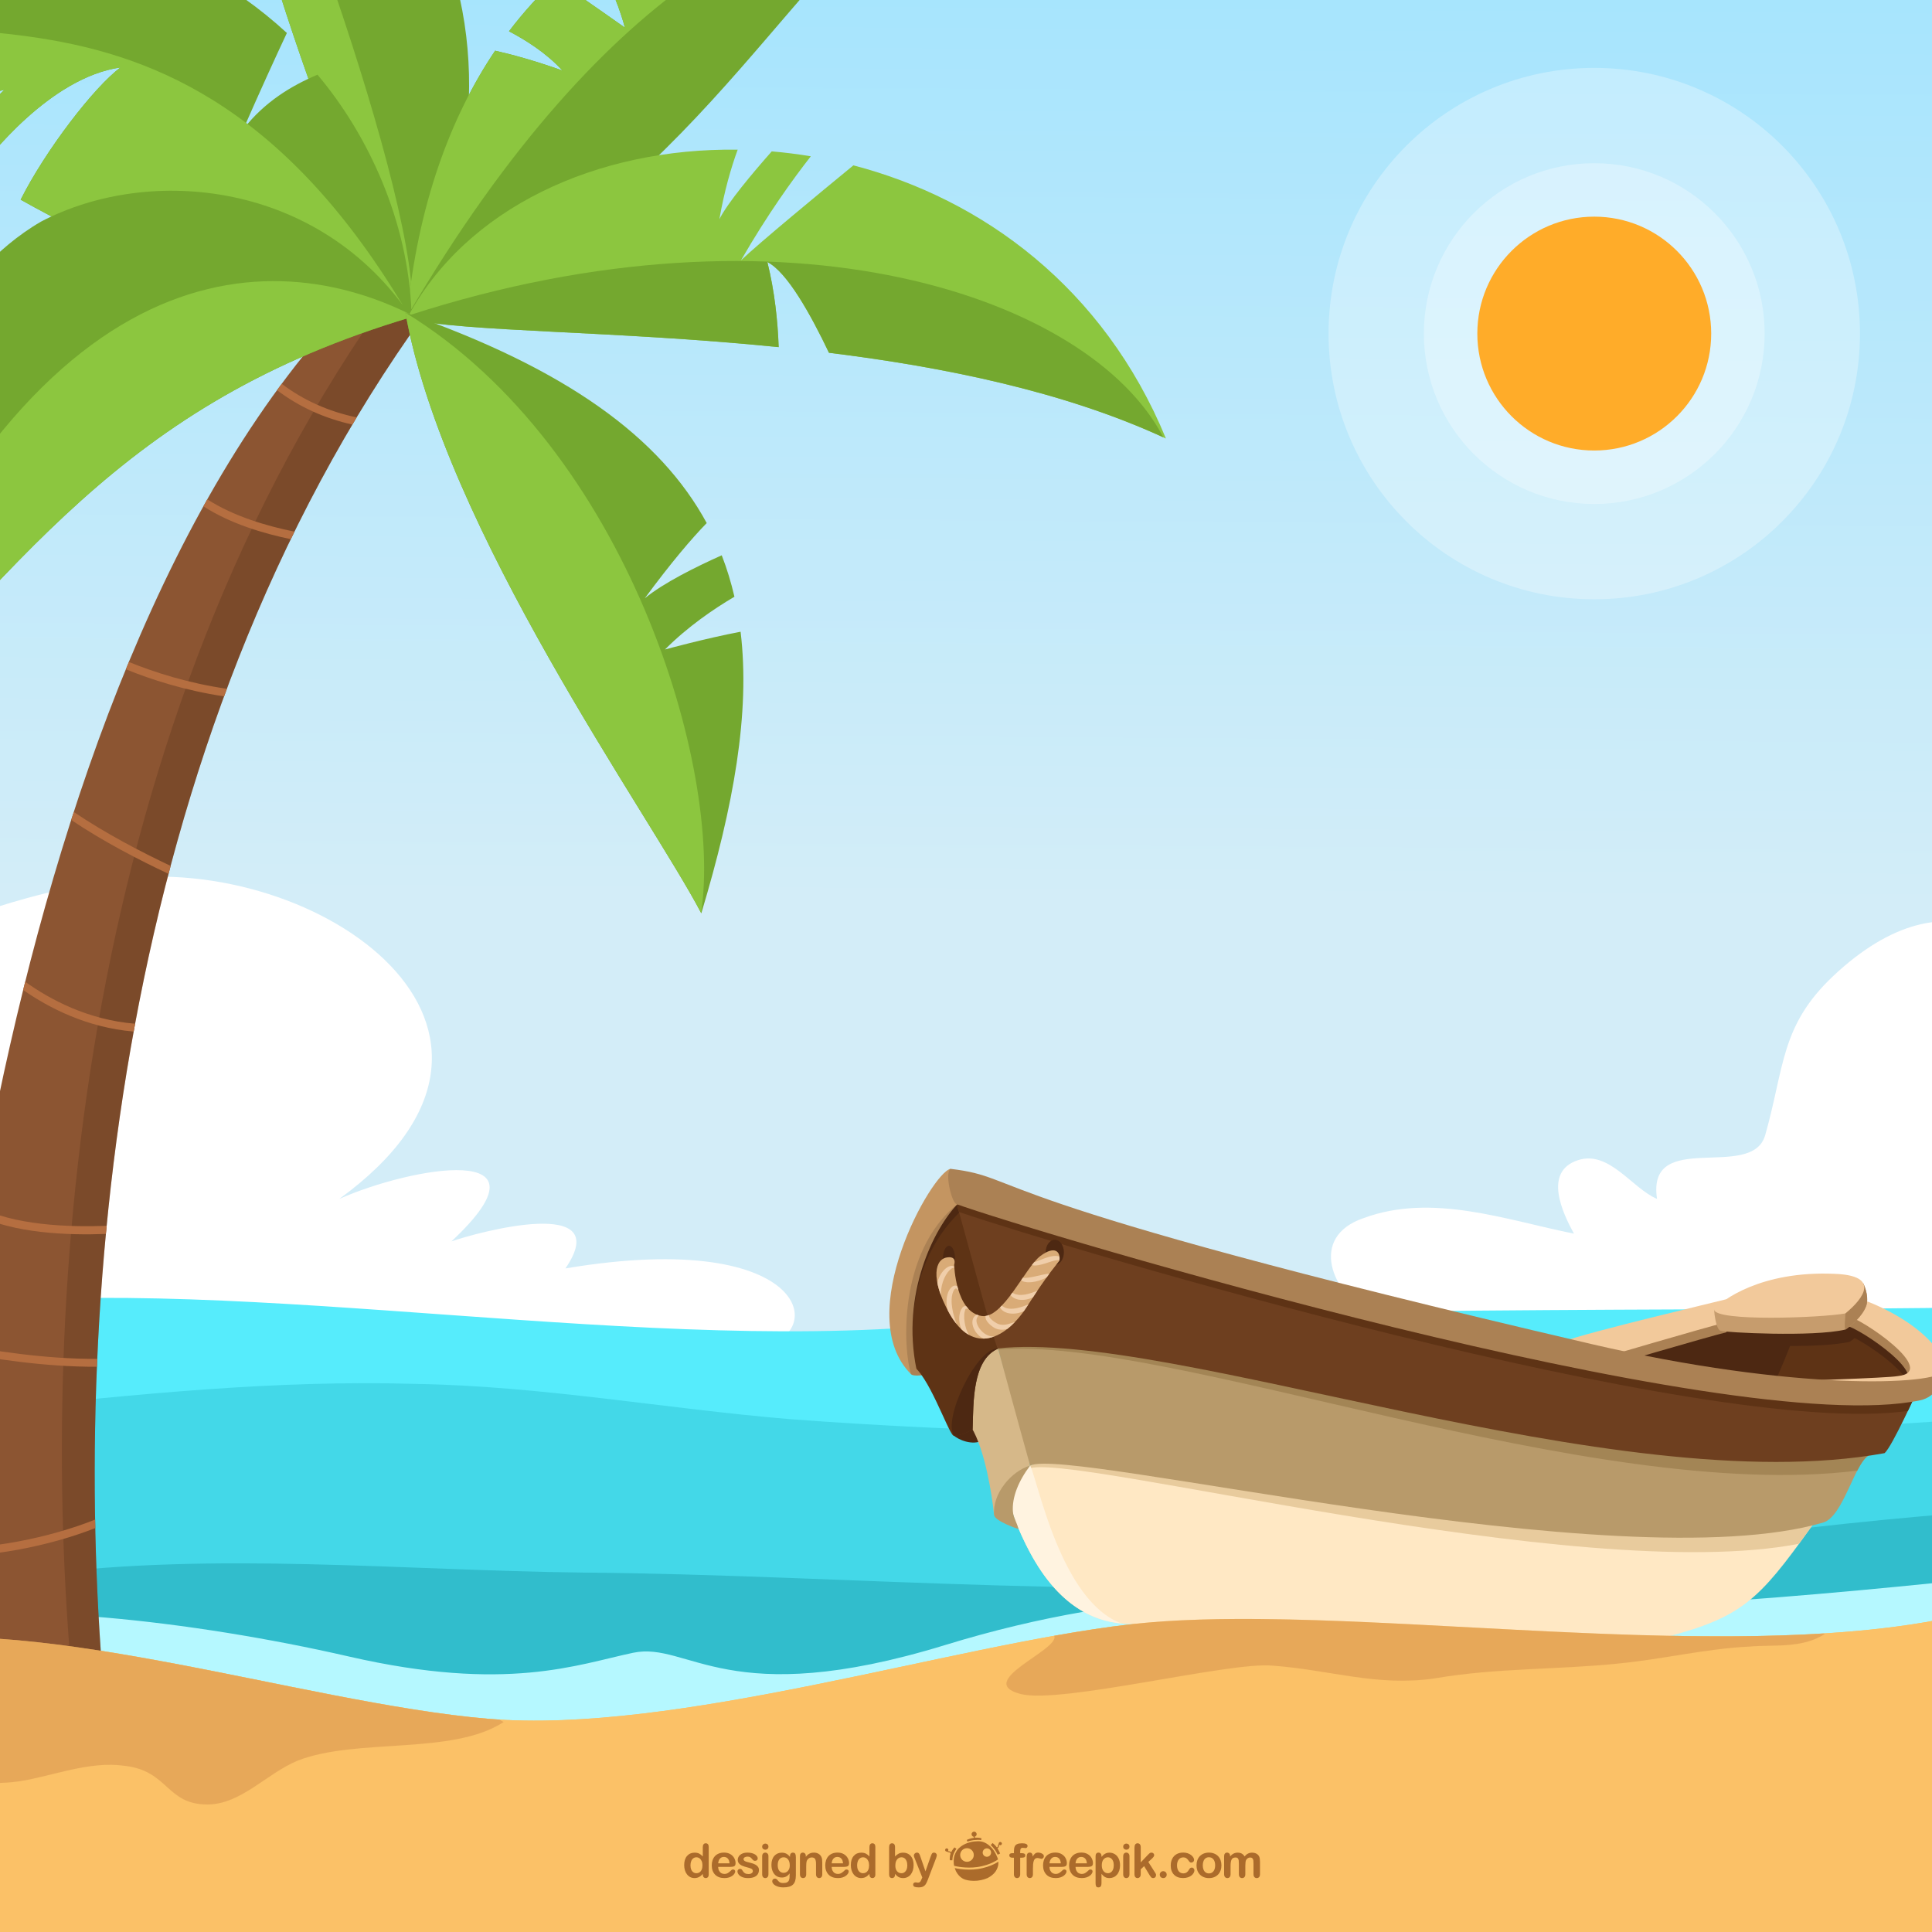 <?xml version="1.0" encoding="utf-8"?>
<!-- Generator: Adobe Illustrator 27.5.0, SVG Export Plug-In . SVG Version: 6.00 Build 0)  -->
<svg version="1.1" xmlns="http://www.w3.org/2000/svg" xmlns:xlink="http://www.w3.org/1999/xlink" x="0px" y="0px"
	 viewBox="0 0 500 500" style="enable-background:new 0 0 500 500;" xml:space="preserve">
<rect x="0" y="0" width="500" height="500" fill="#333333" stroke="none"/>
<g id="background">
	<linearGradient id="SVGID_1_" gradientUnits="userSpaceOnUse" x1="252.108" y1="-91.415" x2="250.107" y2="232.583">
		<stop  offset="0.051" style="stop-color:#99E2FF"/>
		<stop  offset="1" style="stop-color:#D3EDF8"/>
	</linearGradient>
	<rect style="fill:url(#SVGID_1_);" width="500" height="500"/>
</g>
<g id="objects">
	<g>
		<defs>
			<rect id="SVGID_00000067939088733963898130000008336750326702773431_" width="500" height="500"/>
		</defs>
		<clipPath id="SVGID_00000156586715674563344290000015835764175626564781_">
			<use xlink:href="#SVGID_00000067939088733963898130000008336750326702773431_"  style="overflow:visible;"/>
		</clipPath>
		<g style="clip-path:url(#SVGID_00000156586715674563344290000015835764175626564781_);">
			<g>
				<path style="fill:#FFFFFF;" d="M-53.167,282.767c-4.186-35.582,60.159-52.068,83-55.167c52.574-7.132,117.985,39.042,58,82.667
					c18.484-8.215,57-15.167,29,11c6.816-2.386,42.538-12.055,29.5,7c64.501-10.833,68.626,18.674,49,20.5
					c-62.043,17.079-97.507,11.063-253,3.5"/>
			</g>
			<g>
				<path style="fill:#FFFFFF;" d="M354.833,340.267c-10.112-5.516-16.261-20.083-2-25c17.82-6.619,36.879,0.476,54.5,4
					c-2.93-5.37-8.002-15.999,1-19c8.103-2.701,14.064,7.318,20.5,10c-2.731-18.343,24.563-4.439,28-16.5
					c5.007-17.574,3.91-28.247,17.567-41.138c29.784-28.112,56.26-11.656,57.558,25.325c0.46,13.118-0.763,26.27-2.49,39.261
					c-2.554,19.193-1.822,24.052-21.635,24.052c-54.441,3.024-109.521,6.092-164,2.5c1.167,0,2.333,0,3.5,0L354.833,340.267z"/>
			</g>
		</g>
		<g style="clip-path:url(#SVGID_00000156586715674563344290000015835764175626564781_);">
			<path style="fill:#43D8E8;" d="M-26.667,347.35c73.424-12.663,177.407,5.92,261.787,0.135
				c84.379-5.785,214.357-4.171,275.368-5.247c14.242,73.726-1.886,137.225-1.886,137.225l-525.333,9.955L-26.667,347.35z"/>
			<path style="fill:#31BDCC;" d="M150.832,406.98c-46.667-0.541-95.333-5.411-141.333,0.54
				c-10.265,1.042-20.992,2.462-31.664,4.073l3.422,48.043c3.21,1.105,6.404,2.149,9.575,3.076
				c32.666,8.657,65.333,17.855,99.333,21.644c5.332,0.517,10.674,0.899,16.023,1.175l82.611-1.574
				c12.041-0.662,24.061-1.33,36.033-1.765c48-1.082,96-4.87,144.667-5.952c38-1.082,76-1.623,113.333-5.411
				c8.988-0.755,18.697-1.511,27.921-3.299c2.897-15.779,8.635-37.564,6.08-76.65c-53.999,3.724-98.021,11.352-152.5,17.045
				C296.333,414.959,219.498,407.521,150.832,406.98z"/>
			<path style="fill:#56ECFC;" d="M510.488,338.344c-61.011,1.07-190.989-0.535-275.368,5.221
				c-84.38,5.755-188.863-16.331-262.287-3.732l2.631,27.833c8.012-1.232,16.024-2.374,24.036-3.088c36-3.747,72-7.494,108-6.425
				c32.667,0.536,64.666,6.425,96.666,9.102c49.334,3.747,100.001,4.284,150.001,4.284c53.125,0,107.365-0.462,160.679-4.651
				C513.915,358.24,512.507,348.742,510.488,338.344z"/>
			<path style="fill:#B5F8FF;" d="M-22.833,419.946c23.333-5.865,72.333-0.602,113.167,8.767s59.207,2.019,73.54-0.981
				c14.333-3,24.368,15.303,80.73-2.001c49.76-15.276,89.567-14,131.223-10.171s131.246-6.652,150.008-8.479
				c6.211,4.063-6.333,15.666-6.333,15.666s-275.001,25-307.667,30.667C179.166,459.081,4.833,436.415-12.5,437.081
				C-29.833,437.747-22.833,419.946-22.833,419.946z"/>
		</g>
		<path style="clip-path:url(#SVGID_00000156586715674563344290000015835764175626564781_);fill:#FBC167;" d="M-36.667,426.414
			c41-11,114.5,14.316,163,18.408s119.834-19.074,165.834-24.408c63.426-7.354,184.598,17.5,239.882-11
			c-0.216,85-3.216,102.5-3.216,102.5h-560L-36.667,426.414z"/>
		<g style="clip-path:url(#SVGID_00000156586715674563344290000015835764175626564781_);">
			<path style="fill:#8C5532;" d="M110.006,81.153C29.375,192.735,17.897,340.55,27.261,441.964
				c-3.188,7.074-29.433-2.482-45.583,4.858c-1.775-55.917,17.854-288.37,119.343-378.605
				C105.408,68.66,110.006,81.153,110.006,81.153z"/>
			<path style="opacity:0.3;fill:#543018;" d="M110.006,81.153c0,0-4.599-12.493-8.985-12.937c-0.615,0.547-1.224,1.104-1.833,1.66
				c1.402,2.792,2.318,5.276,2.318,5.276C20.875,186.735,9.397,334.55,18.761,435.964c-2.678,5.942-21.621,0.155-37.187,2.499
				c-0.01,3.105,0.026,5.906,0.104,8.359c16.15-7.34,42.394,2.216,45.583-4.858C17.897,340.55,29.375,192.735,110.006,81.153z"/>
			<g>
				<g>
					<path style="fill:#74A82F;" d="M98.229-43.082L79.646-21.758l23.679-14.574c1.811,2.61,3.463,5.265,4.984,7.946L84.391-8.49
						l28.221-11.366c15.094,33.746,9.532,71.471-7.355,101.521C83.605,39.038,54.654-47.905,56.673-76.241
						C74.517-66.732,88.152-55.429,98.229-43.082z"/>
					<path style="fill:#8CC63F;" d="M106.689,78.959c-0.479,0.9-0.934,1.816-1.433,2.705C83.605,39.038,54.654-47.905,56.673-76.241
						C63.146-64.709,74.362-37.27,84.539-8.063l0.104,0.3C96.489,26.268,106.867,62.582,106.689,78.959z"/>
				</g>
				<path style="fill:#74A82F;" d="M145.542,18.248c-4.188-4.592-9.676-7.991-13.816-10.149c3.771-4.973,7.819-9.426,12.083-13.371
					c4.242,2.863,10.033,6.85,17.9,12.412c-0.613-2.512-3.702-12.533-9.084-19.659c25.609-18.569,56.439-21.248,79.563-11.3
					c-25.679,13.779-60.264,84.216-126.9,105.815c2.827-28.946,11.262-51.667,22.852-68.876
					C132.301,14.052,138.12,15.614,145.542,18.248z"/>
				<path style="fill:#8CC63F;" d="M128.14,13.12c4.162,0.932,9.98,2.494,17.403,5.128c-4.188-4.592-9.676-7.991-13.816-10.149
					c3.771-4.973,7.819-9.426,12.083-13.371c4.242,2.863,10.033,6.85,17.9,12.412c-0.613-2.512-3.702-12.533-9.084-19.659
					c25.609-18.569,56.439-21.248,79.563-11.3c-22.355-2.309-73.594,14.761-126.9,105.815C108.115,53.05,116.55,30.329,128.14,13.12
					z"/>
				<path style="fill:#74A82F;" d="M31.18-14.743c12.413,1.966,28.8,10.133,43.065,23.277c-2.952,6.289-6.705,14.494-11.26,24.873
					c5.459-7.021,12.437-11.232,19.182-14.074C95.229,34.826,105.667,57.167,106.5,81C91.812,89.351,47.104,75.106,5.349,51.675
					c6.398-12.742,18.991-29.156,25.839-34.217C12.972,20.026-3.141,40.82-6.138,44.895c-1.883-1.177-3.753-2.382-5.612-3.608
					c4.191-6.742,10.07-15.91,12.957-18.047c-7.626,1.506-16.849,7.219-22.69,11.297C-38.827,21.94-54.365,7.291-65.312-8.829
					C-44.218-0.331-15.001-22.044,31.18-14.743z"/>
				<path style="fill:#8CC63F;" d="M104.11,78.778c-16.186,6.675-58.562-4.533-98.768-27.091
					c6.395-12.741,18.997-29.169,25.845-34.229C12.985,20.026-3.109,40.78-6.13,44.882c-1.88-1.178-3.751-2.385-5.614-3.605
					C-7.553,34.53-1.678,25.369,1.207,23.239c-7.629,1.505-16.855,7.226-22.694,11.301C-38.832,21.947-54.365,7.291-65.312-8.829
					C-33.902,27.833,40.839-25.94,104.11,78.778z"/>
				<path style="fill:#8CC63F;" d="M186.171,56.743c2.146-4.268,8.479-11.824,13.554-17.565c3.371,0.284,6.746,0.706,10.115,1.271
					c-4.572,5.832-11.193,14.989-18.072,26.924c4.72-4.494,19.98-17.104,29.09-24.579c33.405,8.715,64.749,31.597,80.882,70.693
					c-25.903-12.053-57.104-18.472-87.201-22.189c-4.751-9.96-10.834-20.905-15.947-23.488c1.887,7.613,2.688,15.257,2.926,22.026
					c-42.712-4.308-81.188-3.86-96.229-7.339c15.216-28.826,49.338-44.27,85.623-43.761
					C189.194,43.424,187.465,49.393,186.171,56.743z"/>
				<path style="fill:#74A82F;" d="M105.288,82.496c0.154-0.291,0.324-0.575,0.481-0.864c97.995-31.77,176.396-4.778,195.239,31.455
					l0.006,0.076c-25.762-11.84-56.654-18.184-86.476-21.866c-4.751-9.96-10.834-20.905-15.947-23.488
					c1.887,7.613,2.688,15.257,2.926,22.026C158.806,85.527,120.329,85.975,105.288,82.496z"/>
				<path style="fill:#74A82F;" d="M-0.42,101.628c-5.371-2.409-12.033-8.078-16.071-11.785c1.813-4.435,3.682-8.533,5.605-12.112
					c1.185-2.203,9.136-13.23,21.529-20.39c28.267-14.776,72.202-10.393,95.804,24.735C30.917,104.561,4.838,147.083-45.36,198.965
					c1.635-4.229,11.467-61.13,25.458-100.189C-15.103,99.973-8.757,101.018-0.42,101.628z"/>
				<path style="fill:#8CC63F;" d="M105.813,81.176c0.21,0.306,0.43,0.59,0.635,0.9C30.917,104.561,4.838,147.083-45.36,198.965
					C2.561,64.802,67.519,62.362,105.813,81.176z"/>
				<path style="fill:#74A82F;" d="M182.897,135.366c-3.937,4.05-9.182,10.194-16.034,19.483
					c4.826-3.979,13.278-8.168,19.921-11.139c1.353,3.476,2.44,7.049,3.287,10.725c-5.329,3.138-12.067,7.722-17.969,13.648
					c0,0,10.61-2.898,19.563-4.592c2.533,20.972-1.802,45.074-10.165,72.88c-13.245-25.386-66.504-99.139-76.584-155.473
					C146.705,95.482,170.926,113.302,182.897,135.366z"/>
				<path style="fill:#8CC63F;" d="M181.445,236.273c-13.325-25.476-66.449-99.098-76.523-155.355
					C162.453,116.105,187.062,199.038,181.445,236.273z"/>
			</g>
			<path style="fill:#B56E40;" d="M-16.938,402.627c0.047-0.676,0.096-1.357,0.146-2.041c13.235,0.801,29.951-2.708,41.41-7.322
				c0.013,0.734,0.026,1.468,0.041,2.199C13.018,400.054-3.404,403.457-16.938,402.627z M27.405,319.341
				c0.066-0.699,0.134-1.398,0.202-2.099c-9.724,0.376-24.094-0.097-33.368-5.022c-0.125,0.714-0.248,1.426-0.37,2.139
				C3.54,319.223,17.68,319.721,27.405,319.341z M34.968,264.94c-12.208-0.983-22.066-6.29-28.445-10.858
				c-0.178,0.707-0.355,1.416-0.53,2.124c6.588,4.593,16.467,9.733,28.606,10.762C34.722,266.291,34.842,265.616,34.968,264.94z
				 M-18.427,439.176c0,0.763,0.002,1.505,0.007,2.227c3.11,0.971,6.494,1.942,10.079,2.847c2.627-0.303,5.329-0.395,8.017-0.376
				C-6.91,442.538-13.102,440.842-18.427,439.176z M-11.256,347.771c-0.091,0.678-0.182,1.355-0.271,2.03
				c9.095,1.778,23.129,3.979,36.611,3.914c0.028-0.678,0.059-1.358,0.088-2.039C11.78,351.756-2.233,349.543-11.256,347.771z
				 M53.645,129.227c-0.337,0.6-0.672,1.201-1.006,1.805c6.924,4.474,15.502,7.039,22.627,8.502
				c0.314-0.648,0.631-1.297,0.949-1.943C69.129,136.164,60.469,133.643,53.645,129.227z M71.695,100.979
				c5.629,4.273,12.232,7.288,19.507,8.901c0.367-0.619,0.726-1.243,1.096-1.859c-7.254-1.514-13.825-4.46-19.393-8.692
				C72.5,99.875,72.097,100.426,71.695,100.979z M19.092,210.137c-0.224,0.689-0.447,1.379-0.668,2.069
				c8.312,5.588,17.648,10.409,25.197,13.946c0.18-0.686,0.355-1.372,0.537-2.059C36.585,220.518,27.274,215.674,19.092,210.137z
				 M58.719,178.261c-10.144-1.477-18.86-4.293-25.373-6.945c-0.261,0.628-0.519,1.261-0.777,1.892
				c6.55,2.668,15.272,5.491,25.423,7.012C58.232,179.565,58.475,178.913,58.719,178.261z"/>
		</g>
		<g style="clip-path:url(#SVGID_00000156586715674563344290000015835764175626564781_);">
			<path style="fill:#FFE8C4;" d="M431.164,423.663c19.502-5.082,24.047-9.582,37.274-28.082c0.31-0.428,0.667-0.937,1.064-1.509
				c-78.169,8.342-186.758-22.581-202.9-14.775c-3.03,1.818-4.81,7.867-3.79,14.367c0.004,0.027,0.01,0.06,0.014,0.088
				c3.859,9.365,12.222,27.433,31.342,26.494C314.5,419.247,411.662,428.745,431.164,423.663z"/>
			<path style="fill:#E8CB9D;" d="M266.602,379.297c-0.219,0.131-0.429,0.291-0.634,0.465c0.039,0.137,0.079,0.277,0.114,0.402
				c9.167-4.841,142.531,30.463,199.506,19.36c0.909-1.242,1.852-2.548,2.85-3.943c0.31-0.428,0.667-0.937,1.064-1.509
				C391.333,402.414,282.744,371.491,266.602,379.297z"/>
			<path style="fill:#FFF3E0;" d="M262.813,393.664c0.011,0.025,0.01,0.06,0.014,0.088c3.588,8.706,11.073,24.925,27.47,26.41
				c-15.786-5.75-21.703-37.048-23.693-40.865C263.572,381.115,259.646,386.164,262.813,393.664z"/>
			<path style="fill:#4D2812;" d="M253.27,373.164c-2.75,0.75-6.375-1.125-6.875-2.188s4.438-3.438,4.438-3.438
				S254.645,371.477,253.27,373.164z"/>
			<path style="fill:#D6B889;" d="M258.12,348.414c-4.037,1.375-8.982,10.867-6.725,21c3.508,5.758,5.377,17.625,5.845,22.5
				c0.343,1.375,1.257-9.234,9.362-12.617C265.458,372.914,258.12,348.414,258.12,348.414z"/>
			<path style="fill:#AB8154;" d="M235.772,355.585c0.145,0.663,4.311,0.661,5.686-1.005c1.375-1.666-3.625-2.208-3.625-2.208
				S235.462,354.506,235.772,355.585z"/>
			<path style="fill:#5E3315;" d="M248.102,308.58c-7.02,5.334-18.543,17.957-12.229,44.667c4.316,2.21,9.35,17.151,10.842,18.284
				c2.242,0.133,4.992-1.617,4.992-1.617c0.25-6.75-0.211-18.307,6.895-21.028C258.458,342.914,249.074,311.104,248.102,308.58z"/>
			<path style="fill:#4D2812;" d="M249.417,312.718c-0.764-2.537-1.114-3.616-1.315-4.138c-7.02,5.334-18.543,17.957-12.229,44.667
				c0.214,0.109,0.431,0.259,0.648,0.429C235.608,345.327,234.755,325.978,249.417,312.718z"/>
			<path style="fill:#B89A6A;" d="M483.936,376.505c-3.896,1.552-6.777,15.981-12.103,17.534
				c-52.75,15.375-195.711-19.77-205.231-14.742c-1.769-6.223-8.482-30.883-8.482-30.883
				C293.667,341.082,424.083,383.664,483.936,376.505z"/>
			<path style="fill:#A38555;" d="M480.651,380.607c1.066-2.05,2.131-3.643,3.285-4.102c-59.853,7.159-190.27-35.423-225.816-28.091
				c0,0,0.084,0.309,0.229,0.84C303.058,345.748,411.206,389.145,480.651,380.607z"/>
			<path style="fill:#6E3F1F;" d="M246.716,308.747c1.75,5,9.992,37.229,11.492,40.229c45-5,159.625,39.771,229.494,27.104
				c1.881-1.417,8.9-17.048,8.9-17.048C471.333,366.414,323.967,332.163,246.716,308.747z"/>
			<path style="fill:#5E3315;" d="M493.762,365.15c1.515-3.174,2.721-5.85,2.828-6.089c-0.063,0.008-0.131,0.016-0.195,0.023
				c-4.505,1.247-12.691,1.237-23.545,0.249c-15.724-0.903-36.703-3.624-61.017-9.293c-3.715-0.866-7.333-1.715-10.863-2.547
				c-51.926-10.693-113.058-26.26-154.254-38.747c0.31,0.886,0.826,2.636,1.47,4.915
				C275.436,322.955,441.561,372.557,493.762,365.15z"/>
			<path style="fill:#C49561;" d="M246,302.498c-4.844,0.877-25.667,37.815-10.228,53.129c0.83,0.454-7.189-27.795,13.645-45.462
				C249.454,307.079,246,302.498,246,302.498z"/>
			<path style="fill:#AB8154;" d="M247.969,311.438c-6.333,6.5-14.782,23.519-10.782,42.935c-0.333,0.667-1.414,1.254-1.414,1.254
				C233.833,349.748,232.053,324.188,247.969,311.438z"/>
			<path style="fill:#5E3315;" d="M416.199,349.081c9.509-4.542,25.509-11.054,37.634-12.173s29.25,1.588,35.125,7.047
				c5.875,5.459,10.914,12.432,7.644,13.758C493.333,359.039,430.19,361.623,416.199,349.081z"/>
			<path style="fill:#4D2812;" d="M459.572,336.661l-10.068,4.045l-29.792,10.729c8.436,4.415,24.158,6.382,39.216,7.096
				c4.221-9.015,6.726-16.647,7.602-19.826l-4.852-2.012C460.971,336.673,460.268,336.661,459.572,336.661z"/>
			<path style="fill:#4D2812;" d="M483.726,341.943c0.12-0.237,0.243-0.474,0.336-0.716c0.74-1.942-3.067-3.235-3.733-4.568
				c-2.931,4.278-13.634,7.438-32.61,5.726c0.063-0.623,0.139-1.229,0.235-1.75c-1.833,0.5-35.834,8.5-42.37,10.998
				c5.047-0.002,12.001,2.488,12.001,2.488s20.8-4.989,28.316-6.997c0.148,0.22,0.313,0.383,0.495,0.449
				c1.146,0.416,23.937,1.668,32.333-0.333c0.348-0.229,0.789-0.55,1.272-0.944c6.408,3.29,20.152,13.675,10.666,14.625
				c-2.692,0.491-27.106,1.261-30.48,1.357c0,0,28.65,1.306,35.983-1.86C503.705,357.163,499.306,348.322,483.726,341.943z"/>
			<path style="fill:#AB8154;" d="M404.917,349.702c6.536-2.498,40.537-10.498,42.37-10.998c-0.417,2.25-0.48,6.084-0.48,6.084
				c-4.853,1.166-32.603,9.333-32.603,9.333S409.964,349.7,404.917,349.702z"/>
			<path style="fill:#F2C99B;" d="M404.38,347.245c6.536-2.498,40.537-10.498,42.37-10.998c-0.417,2.25-0.48,6.084-0.48,6.084
				c-4.854,1.166-32.604,9.333-32.604,9.333S409.427,347.243,404.38,347.245z"/>
			<path style="fill:#AB8154;" d="M481.379,338.704c0,0-1.803,0.665-3.859,3.667v0.614c3.564,0.483,24.238,14.501,13.146,15.611
				c-2.692,0.491-27.106,1.261-30.48,1.357c0,0,30.44,3.376,37.773,0.21C505.862,356.751,498.859,345.121,481.379,338.704z"/>
			<path style="fill:#F2C99B;" d="M481.796,336.247c0,0-1.803,0.665-3.859,3.667v0.614c3.564,0.483,24.238,14.501,13.147,15.611
				c-2.692,0.491-27.106,1.261-30.481,1.358c0,0,32.398,3.833,39.731,0.667C508.237,354.751,499.276,342.664,481.796,336.247z"/>
			<path style="fill:#AB8154;" d="M246,302.498c20,2.375,2.333,7.209,165.833,45.334c52.329,12.202,89.256,10.755,91.437,6.895
				c-0.437,2.688-2.151,6.796-6.354,7.672c-49.646,10.349-229.55-43.597-249.499-50.817C246.167,310.748,244.48,303.499,246,302.498
				z"/>
			<path style="fill:#C69C6D;" d="M443.602,338.914c0.064,1.167,0.523,5.085,1.668,5.501c1.146,0.416,23.937,1.668,32.333-0.333
				c1.397-0.917,4.313-3.335,5.333-6.013c0.74-1.942-0.052-4.58-0.718-5.913C479.136,336.656,464.122,341.413,443.602,338.914z"/>
			<path style="fill:#AB8154;" d="M482.936,338.069c0.74-1.942-0.052-4.58-0.718-5.913c-0.497,0.725-1.309,1.457-2.398,2.164
				l-2.237,5.595c0,1.25-0.376,3.751,0.02,4.167C479,343.165,481.916,340.747,482.936,338.069z"/>
			<path style="fill:#F2C99B;" d="M443.602,338.914c1.893-2.354,12.148-10.083,31.148-9.25c11.833,0.416,7.77,6.199,2.833,10.251
				C471.396,341.051,443.872,342.081,443.602,338.914z"/>
			<path style="fill:#4D2812;" d="M247.172,325.658c0,1.792-0.702,3.244-1.569,3.244c-0.867,0-1.569-1.452-1.569-3.244
				c0-1.791,0.702-3.244,1.569-3.244C246.47,322.414,247.172,323.867,247.172,325.658z"/>
			<path style="fill:#4D2812;" d="M275.336,324.092c0,1.792-1.056,3.244-2.358,3.244c-1.304,0-2.359-1.452-2.359-3.244
				c0-1.791,1.056-3.244,2.359-3.244C274.28,320.848,275.336,322.301,275.336,324.092z"/>
			<path style="fill:#D9AB77;" d="M245.329,325.393c-3.393,0.266-4.635,5.438,0.289,14.349c6.224,11.265,14.895,6.677,20.25-1.739
				c5.355-8.416,7.965-11.171,8.298-11.755c0.355-2.166-1.028-4.089-4.923-1.188c-3.895,2.901-9.694,16.321-15.16,15.521
				c-6.828-1.001-7.143-13.244-7.143-13.244C247.602,324.997,245.329,325.393,245.329,325.393z"/>
			<g>
				<path style="fill:#F0CEAA;" d="M250.792,345.477c-0.07-0.104-0.141-0.207-0.21-0.338c-0.405-0.683-0.771-1.787-0.951-3.047
					c-0.089-0.628-0.124-1.234-0.097-1.761c0.016-0.477,0.15-1.045,0.247-1.334c0.034-0.224,0.19-0.317,0.378-0.301
					c0.209,0.019,0.378,0.065,0.436-0.014l0,0c-0.184-0.197-0.36-0.401-0.525-0.619c-0.095-0.031-0.198-0.054-0.314-0.045
					c-0.27,0.006-0.596,0.24-0.773,0.5c-0.637,0.896-0.878,2.308-0.656,3.759c0.089,0.618,0.257,1.191,0.465,1.716
					C249.444,344.611,250.114,345.102,250.792,345.477z"/>
				<path style="fill:#F0CEAA;" d="M245.767,328.698c0.31-0.282,0.588-0.493,0.79-0.547c0.2-0.077,0.368-0.074,0.419-0.165
					c-0.002-0.026-0.004-0.056-0.006-0.081c-0.037-0.084-0.16-0.202-0.406-0.267c-0.367-0.107-0.853,0.037-1.353,0.311
					c-0.975,0.583-1.927,1.813-2.445,3.363c-0.078,0.236-0.12,0.468-0.173,0.7c0.186,0.971,0.479,2.031,0.913,3.196
					c-0.003-0.938,0.064-2.17,0.51-3.48C244.46,330.402,245.145,329.31,245.767,328.698z"/>
				<path style="fill:#F0CEAA;" d="M247.141,341.416c-0.325-1.014-0.73-2.441-0.843-4.024c-0.054-0.788-0.021-1.533,0.105-2.176
					c0.133-0.64,0.342-1.207,0.589-1.501c0.145-0.135,0.229-0.235,0.327-0.248c0.103-0.033,0.209,0.008,0.291,0.068
					c0.168,0.149,0.297,0.325,0.39,0.296c0.007-0.002,0.015-0.014,0.022-0.019c-0.094-0.304-0.18-0.606-0.257-0.906
					c-0.095-0.077-0.208-0.143-0.355-0.166c-0.348-0.098-0.737,0.08-1.026,0.268c-1.118,0.942-1.517,2.678-1.401,4.475
					c0.037,0.522,0.122,1.011,0.227,1.479c0.137,0.261,0.261,0.514,0.408,0.78c0.623,1.128,1.272,2.091,1.939,2.913
					C247.464,342.357,247.308,341.944,247.141,341.416z"/>
				<path style="fill:#F0CEAA;" d="M256.9,345.872c-0.857-0.013-1.992-0.466-2.91-1.452c-0.921-0.965-1.386-2.173-1.267-2.909
					c0.07-0.58,0.449-0.905,0.576-1.108c-0.164-0.049-0.326-0.101-0.481-0.162c-0.002,0-0.004,0-0.006,0.001
					c-0.3,0.097-0.745,0.414-0.981,1.001c-0.483,1.198,0.052,2.873,1.201,4.083c0.436,0.479,0.953,0.847,1.489,1.104
					c0.958-0.017,1.916-0.214,2.86-0.574C257.23,345.867,257.075,345.877,256.9,345.872z"/>
				<path style="fill:#F0CEAA;" d="M263.2,338.535c-1.347,0.294-2.545,0.186-3.272-0.203c-0.382-0.204-0.562-0.33-0.625-0.483
					c-0.159,0.167-0.318,0.327-0.478,0.482c0.019,0.054,0.025,0.107,0.053,0.159c0.128,0.233,0.314,0.423,0.516,0.606
					c0.418,0.354,1.065,0.693,1.778,0.801c0.719,0.127,1.511,0.092,2.293-0.07c0.541-0.12,1.025-0.285,1.483-0.465
					c0.315-0.441,0.624-0.892,0.921-1.359c0.091-0.143,0.175-0.271,0.264-0.41C265.323,337.923,264.327,338.292,263.2,338.535z"/>
				<path style="fill:#F0CEAA;" d="M267.667,330.381c-1.074,0.236-2.026,0.363-2.659,0.336c-0.114-0.004-0.205-0.021-0.298-0.039
					c-0.146,0.212-0.292,0.426-0.439,0.641c0.139,0.112,0.309,0.218,0.508,0.302c0.838,0.321,2.001,0.304,3.163,0.05
					c1.232-0.272,2.255-0.699,2.935-1.092c0.24-0.331,0.464-0.637,0.678-0.924C271.023,329.572,269.481,329.982,267.667,330.381z"/>
				<path style="fill:#F0CEAA;" d="M274.189,325.193c-0.982-0.353-2.207-0.086-3.349,0.287c-1.213,0.404-2.22,0.857-2.944,1.109
					c-0.101,0.039-0.184,0.064-0.273,0.095c-0.187,0.225-0.377,0.464-0.569,0.714c0.246,0.086,0.594,0.143,1.018,0.107
					c0.895-0.043,2.019-0.387,3.179-0.772c1.159-0.394,2.181-0.684,2.778-0.611c0.056,0.006,0.098,0.029,0.148,0.043
					C274.224,325.827,274.228,325.499,274.189,325.193z"/>
				<path style="fill:#F0CEAA;" d="M265.411,335.011c-0.627,0.112-1.214,0.146-1.736,0.108c-0.509-0.07-0.961-0.182-1.312-0.367
					c-0.135-0.067-0.247-0.137-0.36-0.205c-0.159,0.218-0.319,0.433-0.48,0.646c0.091,0.107,0.192,0.217,0.315,0.329
					c0.388,0.358,0.973,0.635,1.646,0.797c0.675,0.13,1.425,0.123,2.169-0.012c0.608-0.119,1.15-0.308,1.648-0.519
					c0.403-0.614,0.792-1.2,1.158-1.743C267.651,334.37,266.604,334.771,265.411,335.011z"/>
				<path style="fill:#F0CEAA;" d="M262.631,342.16c-0.275,0.065-0.638,0.182-1.074,0.325c-0.908,0.283-2.116,0.616-3.303,0.126
					c-1.079-0.506-2.279-1.526-2.278-2.021c-0.016-0.099,0.001-0.189,0.029-0.277c-0.319,0.127-0.638,0.217-0.956,0.263
					c-0.04,0.321,0.026,0.708,0.177,0.999c0.159,0.335,0.382,0.624,0.633,0.89c0.25,0.271,0.533,0.512,0.839,0.742
					c0.152,0.118,0.316,0.222,0.479,0.333l0.258,0.155c0.124,0.087,0.262,0.113,0.352,0.15c0.802,0.35,1.701,0.334,2.415,0.195
					c0.182-0.034,0.352-0.079,0.513-0.131C261.371,343.391,262.011,342.803,262.631,342.16z"/>
			</g>
			<path style="fill:#4D2812;" d="M258.232,349.067c-0.009-0.028-0.015-0.065-0.024-0.091c-5.646,0-14.295,18.567-11.295,22.557
				c2.203,0.025,4.795-1.619,4.795-1.619C251.953,363.289,251.532,352.057,258.232,349.067z"/>
			<path style="fill:#B89A6A;" d="M266.602,379.297c-4.769,1.367-9.832,7.18-9.332,12.805c0.25,1.625,6.313,3.625,6.313,3.625
				c-0.438-1.75-1.318-3.009-1.438-4.438C261.832,387.531,263.628,383.197,266.602,379.297z"/>
		</g>
		<g style="clip-path:url(#SVGID_00000156586715674563344290000015835764175626564781_);">
			<g style="opacity:0.3;">
				<path style="fill:#FFFFFF;" d="M481.355,86.332c0,37.976-30.785,68.761-68.763,68.761c-37.975,0-68.76-30.785-68.76-68.761
					c0-37.977,30.785-68.762,68.76-68.762C450.57,17.57,481.355,48.355,481.355,86.332z"/>
			</g>
			<g style="opacity:0.3;">
				<path style="fill:#FFFFFF;" d="M456.689,86.332c0,24.353-19.742,44.095-44.097,44.095c-24.352,0-44.094-19.742-44.094-44.095
					c0-24.354,19.742-44.096,44.094-44.096C436.947,42.236,456.689,61.979,456.689,86.332z"/>
			</g>
			<path style="fill:#FFAC29;" d="M442.856,86.332c0,16.713-13.549,30.262-30.263,30.262c-16.713,0-30.262-13.549-30.262-30.262
				c0-16.714,13.549-30.263,30.262-30.263C429.308,56.069,442.856,69.618,442.856,86.332z"/>
		</g>
		<g style="clip-path:url(#SVGID_00000156586715674563344290000015835764175626564781_);">
			<path style="fill:#FBC167;" d="M-36.667,426.414c41-11,114.5,14.316,163,18.408s119.834-19.074,165.834-24.408
				c63.426-7.354,184.598,17.5,239.882-11c-0.216,85-3.216,102.5-3.216,102.5h-560L-36.667,426.414z"/>
			<path style="opacity:0.5;fill:#D4904C;" d="M292.167,420.414c-6.044,0.701-12.534,1.715-19.344,2.93
				c1.631,3.552-21.014,11.881-8.656,15.07c10.333,2.667,54.166-8.443,65.166-7.346c15,1.097,27,5.486,42,3.292
				c16-2.743,31.5-2.195,47.5-3.841c11.5-1.098,22.5-3.841,34-4.39c6.5-0.549,13.5,0.549,19.5-3.292
				c-0.163-0.034-0.326-0.063-0.489-0.096C412.602,426.393,337.583,415.148,292.167,420.414z"/>
			<path style="opacity:0.5;fill:#D4904C;" d="M4.999,461c8.666-1.333,18-5.333,27.333-4c11.333,1.333,10.667,10,21.333,10
				c8.667,0,15.333-8,23.333-11.333c15.333-6,40-1.334,53.334-10c-0.367-0.227-0.741-0.439-1.113-0.653
				c-0.966-0.06-1.938-0.111-2.887-0.191c-48.5-4.092-122-29.408-163-18.408l1.874,29.122c4.632,1.003,9.374,1.859,13.792,2.797
				C-12.335,460.333-4.334,462.333,4.999,461z"/>
		</g>
	</g>
</g>
<g id="designed_by_freepik">
	<path style="fill:#AB6B2B;" d="M181.883,485.121v-0.16c-0.218,0.248-0.433,0.451-0.645,0.607c-0.211,0.156-0.44,0.275-0.689,0.355
		c-0.247,0.082-0.517,0.123-0.81,0.123c-0.388,0-0.748-0.082-1.078-0.246c-0.33-0.164-0.616-0.4-0.857-0.703
		c-0.242-0.307-0.425-0.664-0.55-1.074c-0.124-0.414-0.187-0.857-0.187-1.336c0-1.014,0.248-1.805,0.742-2.369
		c0.494-0.566,1.146-0.85,1.953-0.85c0.466,0,0.86,0.082,1.182,0.24c0.319,0.16,0.632,0.408,0.938,0.74v-2.393
		c0-0.332,0.065-0.584,0.199-0.754c0.132-0.17,0.32-0.256,0.566-0.256c0.245,0,0.435,0.078,0.567,0.234
		c0.132,0.156,0.199,0.387,0.199,0.691v7.148c0,0.309-0.071,0.539-0.214,0.693c-0.143,0.154-0.327,0.232-0.553,0.232
		c-0.222,0-0.404-0.08-0.55-0.24C181.955,485.645,181.883,485.416,181.883,485.121z M178.695,482.74
		c0,0.439,0.068,0.813,0.204,1.121c0.137,0.309,0.323,0.543,0.561,0.697c0.238,0.158,0.497,0.236,0.777,0.236
		c0.284,0,0.545-0.074,0.781-0.225c0.234-0.147,0.423-0.375,0.563-0.68c0.142-0.309,0.212-0.691,0.212-1.15
		c0-0.432-0.07-0.803-0.212-1.113c-0.14-0.311-0.329-0.549-0.568-0.713c-0.24-0.164-0.502-0.246-0.787-0.246
		c-0.297,0-0.562,0.084-0.795,0.254c-0.234,0.166-0.415,0.408-0.543,0.723C178.759,481.959,178.695,482.324,178.695,482.74z
		 M189.028,483.15h-3.169c0.004,0.367,0.077,0.691,0.223,0.973c0.144,0.281,0.337,0.492,0.576,0.637
		c0.239,0.143,0.503,0.211,0.792,0.211c0.194,0,0.371-0.022,0.531-0.066c0.161-0.047,0.316-0.115,0.466-0.213
		c0.15-0.098,0.29-0.203,0.415-0.313c0.127-0.111,0.291-0.262,0.493-0.453c0.083-0.07,0.202-0.105,0.356-0.105
		c0.166,0,0.301,0.047,0.403,0.137c0.103,0.092,0.155,0.219,0.155,0.385c0,0.147-0.058,0.318-0.173,0.516
		c-0.115,0.195-0.288,0.383-0.52,0.563c-0.232,0.18-0.521,0.328-0.873,0.449c-0.349,0.117-0.752,0.178-1.207,0.178
		c-1.041,0-1.851-0.299-2.428-0.891c-0.578-0.594-0.867-1.4-0.867-2.416c0-0.479,0.071-0.924,0.214-1.332
		c0.143-0.41,0.351-0.762,0.622-1.055c0.273-0.293,0.61-0.516,1.01-0.674c0.4-0.156,0.844-0.232,1.331-0.232
		c0.632,0,1.175,0.131,1.628,0.4c0.454,0.266,0.794,0.611,1.019,1.035c0.226,0.422,0.339,0.855,0.339,1.293
		c0,0.408-0.117,0.672-0.351,0.793C189.782,483.09,189.452,483.15,189.028,483.15z M185.859,482.23h2.939
		c-0.039-0.555-0.189-0.971-0.448-1.244c-0.26-0.275-0.601-0.414-1.023-0.414c-0.404,0-0.736,0.141-0.995,0.42
		C186.072,481.27,185.915,481.684,185.859,482.23z M196.413,483.926c0,0.449-0.107,0.832-0.326,1.15
		c-0.218,0.318-0.54,0.56-0.965,0.725c-0.426,0.164-0.943,0.246-1.553,0.246c-0.581,0-1.08-0.09-1.495-0.268
		c-0.416-0.178-0.723-0.402-0.92-0.668c-0.198-0.267-0.297-0.535-0.297-0.805c0-0.178,0.063-0.33,0.191-0.455
		c0.126-0.127,0.287-0.191,0.48-0.191c0.17,0,0.3,0.041,0.391,0.125c0.092,0.082,0.179,0.199,0.262,0.35
		c0.166,0.289,0.365,0.504,0.597,0.647c0.232,0.145,0.547,0.215,0.947,0.215c0.325,0,0.591-0.072,0.799-0.217
		c0.207-0.145,0.311-0.31,0.311-0.496c0-0.285-0.107-0.492-0.323-0.623c-0.216-0.131-0.571-0.256-1.065-0.375
		c-0.558-0.137-1.012-0.283-1.362-0.436c-0.351-0.15-0.63-0.354-0.84-0.602c-0.21-0.25-0.316-0.557-0.316-0.92
		c0-0.326,0.097-0.631,0.291-0.922c0.194-0.287,0.48-0.518,0.859-0.69c0.377-0.174,0.832-0.26,1.367-0.26
		c0.42,0,0.797,0.043,1.13,0.131c0.335,0.086,0.614,0.203,0.838,0.35c0.224,0.147,0.395,0.31,0.51,0.486
		c0.117,0.178,0.175,0.354,0.175,0.523c0,0.186-0.063,0.338-0.186,0.457c-0.124,0.119-0.302,0.178-0.532,0.178
		c-0.166,0-0.308-0.047-0.424-0.142c-0.117-0.096-0.25-0.236-0.401-0.428c-0.122-0.156-0.266-0.283-0.432-0.379
		c-0.168-0.096-0.393-0.143-0.678-0.143c-0.293,0-0.536,0.063-0.73,0.188c-0.193,0.123-0.29,0.279-0.29,0.465
		c0,0.172,0.07,0.31,0.212,0.42c0.144,0.107,0.335,0.199,0.578,0.27c0.24,0.07,0.572,0.156,0.997,0.262
		c0.502,0.123,0.912,0.27,1.23,0.439c0.318,0.168,0.561,0.371,0.725,0.602C196.331,483.365,196.413,483.629,196.413,483.926z
		 M198.068,478.705c-0.226,0-0.419-0.07-0.578-0.209c-0.16-0.139-0.241-0.334-0.241-0.588c0-0.23,0.082-0.418,0.247-0.568
		c0.163-0.148,0.355-0.221,0.572-0.221c0.21,0,0.396,0.066,0.558,0.201c0.163,0.135,0.244,0.33,0.244,0.588
		c0,0.25-0.08,0.445-0.237,0.584C198.474,478.633,198.286,478.705,198.068,478.705z M198.87,480.377v4.683
		c0,0.324-0.078,0.57-0.231,0.736c-0.155,0.166-0.351,0.25-0.589,0.25c-0.236,0-0.43-0.086-0.578-0.256
		c-0.148-0.17-0.223-0.414-0.223-0.73v-4.637c0-0.32,0.074-0.56,0.223-0.723c0.148-0.164,0.342-0.244,0.578-0.244
		c0.238,0,0.434,0.08,0.589,0.244C198.792,479.863,198.87,480.088,198.87,480.377z M205.969,480.645v4.707
		c0,0.539-0.058,1.002-0.172,1.391c-0.114,0.387-0.299,0.707-0.552,0.961c-0.254,0.252-0.585,0.441-0.995,0.563
		c-0.409,0.123-0.919,0.186-1.528,0.186c-0.558,0-1.057-0.078-1.496-0.234c-0.439-0.156-0.776-0.359-1.015-0.605
		c-0.237-0.248-0.356-0.502-0.356-0.764c0-0.197,0.067-0.359,0.203-0.484c0.134-0.123,0.296-0.186,0.485-0.186
		c0.238,0,0.445,0.105,0.624,0.313c0.086,0.107,0.177,0.217,0.269,0.326c0.093,0.107,0.196,0.201,0.309,0.279
		c0.112,0.076,0.248,0.133,0.406,0.17c0.159,0.037,0.341,0.057,0.546,0.057c0.42,0,0.746-0.057,0.977-0.174
		c0.232-0.117,0.394-0.281,0.486-0.492c0.094-0.207,0.147-0.432,0.164-0.672c0.016-0.24,0.027-0.625,0.035-1.156
		c-0.249,0.35-0.537,0.615-0.864,0.797c-0.326,0.182-0.716,0.273-1.166,0.273c-0.542,0-1.016-0.139-1.422-0.416
		c-0.405-0.277-0.717-0.664-0.935-1.162c-0.218-0.5-0.326-1.074-0.326-1.729c0-0.486,0.065-0.926,0.198-1.318
		c0.134-0.391,0.322-0.723,0.566-0.99c0.245-0.27,0.528-0.473,0.85-0.609c0.32-0.137,0.673-0.205,1.056-0.205
		c0.459,0,0.857,0.088,1.194,0.264c0.336,0.178,0.649,0.453,0.938,0.83v-0.221c0-0.281,0.069-0.498,0.208-0.654
		c0.139-0.152,0.316-0.23,0.534-0.23c0.313,0,0.521,0.103,0.622,0.305C205.918,479.967,205.969,480.26,205.969,480.645z
		 M201.274,482.699c0,0.656,0.143,1.152,0.43,1.49c0.287,0.336,0.658,0.504,1.113,0.504c0.268,0,0.522-0.072,0.762-0.217
		c0.24-0.145,0.435-0.361,0.586-0.652c0.15-0.293,0.226-0.645,0.226-1.06c0-0.66-0.145-1.176-0.436-1.543
		c-0.291-0.367-0.674-0.553-1.149-0.553c-0.464,0-0.833,0.178-1.113,0.529C201.413,481.549,201.274,482.051,201.274,482.699z
		 M208.545,480.353v0.197c0.284-0.377,0.597-0.652,0.935-0.83c0.338-0.176,0.727-0.264,1.166-0.264c0.429,0,0.81,0.094,1.147,0.279
		c0.336,0.186,0.588,0.449,0.753,0.789c0.107,0.197,0.177,0.412,0.209,0.641c0.031,0.231,0.048,0.524,0.048,0.879v3.016
		c0,0.324-0.075,0.57-0.224,0.736c-0.147,0.166-0.341,0.25-0.579,0.25c-0.241,0-0.436-0.086-0.587-0.256
		c-0.151-0.17-0.226-0.414-0.226-0.73v-2.701c0-0.533-0.074-0.943-0.223-1.225c-0.148-0.283-0.444-0.426-0.889-0.426
		c-0.288,0-0.552,0.086-0.788,0.258c-0.238,0.174-0.411,0.41-0.523,0.711c-0.08,0.242-0.119,0.691-0.119,1.354v2.029
		c0,0.328-0.076,0.576-0.227,0.74c-0.153,0.164-0.35,0.246-0.591,0.246c-0.234,0-0.426-0.086-0.576-0.256
		c-0.15-0.17-0.227-0.414-0.227-0.73v-4.683c0-0.309,0.067-0.539,0.202-0.692c0.136-0.152,0.318-0.228,0.552-0.228
		c0.143,0,0.271,0.033,0.387,0.102c0.115,0.066,0.206,0.168,0.275,0.301C208.511,479.996,208.545,480.16,208.545,480.353z
		 M218.404,483.15h-3.17c0.005,0.367,0.078,0.691,0.224,0.973c0.144,0.281,0.335,0.492,0.574,0.637
		c0.239,0.143,0.504,0.211,0.793,0.211c0.193,0,0.37-0.022,0.531-0.066c0.16-0.047,0.315-0.115,0.467-0.213
		c0.148-0.098,0.288-0.203,0.415-0.313c0.126-0.111,0.29-0.262,0.492-0.453c0.083-0.07,0.202-0.105,0.356-0.105
		c0.166,0,0.301,0.047,0.403,0.137c0.103,0.092,0.154,0.219,0.154,0.385c0,0.147-0.058,0.318-0.172,0.516
		c-0.115,0.195-0.288,0.383-0.521,0.563c-0.23,0.18-0.521,0.328-0.871,0.449c-0.351,0.117-0.754,0.178-1.209,0.178
		c-1.04,0-1.85-0.299-2.428-0.891c-0.577-0.594-0.867-1.4-0.867-2.416c0-0.479,0.072-0.924,0.214-1.332
		c0.144-0.41,0.351-0.762,0.624-1.055c0.273-0.293,0.609-0.516,1.01-0.674c0.398-0.156,0.842-0.232,1.329-0.232
		c0.634,0,1.176,0.131,1.628,0.4c0.454,0.266,0.794,0.611,1.02,1.035c0.225,0.422,0.338,0.855,0.338,1.293
		c0,0.408-0.115,0.672-0.35,0.793C219.156,483.09,218.828,483.15,218.404,483.15z M215.234,482.23h2.938
		c-0.039-0.555-0.188-0.971-0.447-1.244c-0.259-0.275-0.601-0.414-1.024-0.414c-0.404,0-0.734,0.141-0.995,0.42
		C215.446,481.27,215.29,481.684,215.234,482.23z M225.01,485.121v-0.16c-0.218,0.248-0.433,0.451-0.644,0.607
		c-0.213,0.156-0.44,0.275-0.689,0.355c-0.247,0.082-0.518,0.123-0.811,0.123c-0.389,0-0.747-0.082-1.077-0.246
		c-0.33-0.164-0.616-0.4-0.857-0.703c-0.242-0.307-0.425-0.664-0.55-1.074c-0.124-0.414-0.187-0.857-0.187-1.336
		c0-1.014,0.246-1.805,0.742-2.369c0.494-0.566,1.145-0.85,1.953-0.85c0.466,0,0.86,0.082,1.181,0.24
		c0.32,0.16,0.633,0.408,0.938,0.74v-2.393c0-0.332,0.066-0.584,0.2-0.754c0.132-0.17,0.32-0.256,0.566-0.256
		c0.245,0,0.434,0.078,0.566,0.234c0.133,0.156,0.198,0.387,0.198,0.691v7.148c0,0.309-0.07,0.539-0.213,0.693
		c-0.142,0.154-0.326,0.232-0.552,0.232c-0.222,0-0.404-0.08-0.55-0.24C225.083,485.645,225.01,485.416,225.01,485.121z
		 M221.822,482.74c0,0.439,0.068,0.813,0.205,1.121c0.137,0.309,0.323,0.543,0.562,0.697c0.236,0.158,0.495,0.236,0.776,0.236
		c0.285,0,0.546-0.074,0.781-0.225c0.235-0.147,0.424-0.375,0.564-0.68c0.141-0.309,0.212-0.691,0.212-1.15
		c0-0.432-0.071-0.803-0.212-1.113c-0.14-0.311-0.33-0.549-0.569-0.713c-0.239-0.164-0.502-0.246-0.786-0.246
		c-0.297,0-0.563,0.084-0.796,0.254c-0.233,0.166-0.414,0.408-0.544,0.723C221.887,481.959,221.822,482.324,221.822,482.74z
		 M231.634,477.973v2.477c0.305-0.316,0.615-0.56,0.932-0.728c0.316-0.166,0.709-0.252,1.176-0.252c0.539,0,1.01,0.127,1.416,0.383
		c0.406,0.256,0.721,0.627,0.943,1.111c0.225,0.482,0.336,1.059,0.336,1.725c0,0.49-0.063,0.94-0.185,1.35
		c-0.125,0.41-0.307,0.764-0.545,1.064c-0.236,0.303-0.525,0.535-0.863,0.699c-0.338,0.164-0.711,0.246-1.119,0.246
		c-0.25,0-0.484-0.029-0.703-0.09c-0.221-0.059-0.407-0.137-0.561-0.234c-0.153-0.096-0.285-0.195-0.396-0.299
		c-0.108-0.103-0.252-0.258-0.43-0.463v0.16c0,0.305-0.073,0.535-0.22,0.691c-0.146,0.156-0.332,0.234-0.558,0.234
		c-0.229,0-0.412-0.078-0.549-0.234c-0.137-0.156-0.205-0.387-0.205-0.691v-7.078c0-0.328,0.066-0.576,0.198-0.744
		c0.132-0.166,0.317-0.252,0.556-0.252c0.249,0,0.44,0.08,0.575,0.24C231.565,477.447,231.634,477.676,231.634,477.973z
		 M231.711,482.787c0,0.646,0.148,1.141,0.442,1.486c0.295,0.348,0.682,0.521,1.16,0.521c0.408,0,0.76-0.178,1.055-0.531
		c0.293-0.355,0.441-0.861,0.441-1.523c0-0.428-0.061-0.797-0.184-1.104c-0.123-0.309-0.297-0.549-0.522-0.715
		c-0.227-0.17-0.49-0.254-0.791-0.254c-0.309,0-0.584,0.084-0.825,0.254c-0.241,0.166-0.431,0.41-0.569,0.728
		C231.78,481.969,231.711,482.348,231.711,482.787z M238.538,486.248l0.148-0.363l-1.994-5.021
		c-0.123-0.287-0.186-0.498-0.186-0.629c0-0.139,0.037-0.268,0.107-0.385c0.072-0.119,0.17-0.215,0.293-0.285
		c0.125-0.072,0.254-0.108,0.391-0.108c0.232,0,0.408,0.074,0.527,0.223c0.119,0.148,0.225,0.361,0.314,0.639l1.373,3.988
		l1.299-3.711c0.104-0.299,0.195-0.535,0.279-0.705c0.082-0.17,0.17-0.285,0.264-0.344c0.094-0.061,0.225-0.09,0.397-0.09
		c0.123,0,0.24,0.031,0.351,0.098c0.113,0.066,0.201,0.154,0.262,0.266c0.061,0.109,0.092,0.227,0.092,0.35
		c-0.016,0.074-0.041,0.182-0.078,0.32c-0.035,0.139-0.078,0.279-0.129,0.422l-2.115,5.533c-0.182,0.484-0.359,0.867-0.533,1.145
		c-0.174,0.277-0.404,0.49-0.691,0.639c-0.287,0.149-0.674,0.223-1.162,0.223c-0.475,0-0.83-0.053-1.066-0.154
		c-0.238-0.104-0.357-0.293-0.357-0.565c0-0.185,0.057-0.33,0.17-0.432c0.111-0.1,0.279-0.15,0.5-0.15
		c0.088,0,0.174,0.012,0.256,0.037c0.104,0.023,0.193,0.035,0.268,0.035c0.185,0,0.332-0.029,0.439-0.084
		c0.107-0.055,0.201-0.15,0.287-0.289C238.329,486.715,238.427,486.514,238.538,486.248z M262.015,479.598
		c-0.543,0-0.813,0.191-0.813,0.582c0,0.174,0.065,0.316,0.196,0.424c0.132,0.111,0.314,0.164,0.558,0.164h0.447v4.295
		c0,0.318,0.074,0.563,0.227,0.728c0.155,0.17,0.345,0.254,0.574,0.254c0.242,0,0.438-0.084,0.589-0.254
		c0.155-0.166,0.231-0.41,0.231-0.728v-4.295h0.395c0.29,0,0.516-0.035,0.68-0.107c0.166-0.07,0.245-0.24,0.245-0.504
		c0-0.373-0.307-0.559-0.925-0.559h-0.395v-0.385c0-0.322,0.042-0.57,0.122-0.742c0.086-0.17,0.273-0.258,0.564-0.258
		c0.107,0,0.242,0.014,0.39,0.033c0.156,0.025,0.268,0.039,0.33,0.039c0.134,0,0.252-0.057,0.349-0.16
		c0.101-0.107,0.15-0.236,0.15-0.385c0-0.469-0.472-0.697-1.421-0.697c-0.533,0-0.953,0.068-1.26,0.203
		c-0.308,0.137-0.527,0.355-0.654,0.654c-0.13,0.299-0.191,0.701-0.191,1.211v0.486H262.015 M267.321,483.707
		c0-0.488,0.014-0.9,0.044-1.24c0.034-0.336,0.091-0.631,0.171-0.877c0.083-0.242,0.201-0.426,0.353-0.555
		c0.149-0.121,0.345-0.186,0.583-0.186c0.171,0,0.373,0.037,0.602,0.107c0.226,0.074,0.37,0.113,0.432,0.113
		c0.158,0,0.305-0.064,0.442-0.195c0.134-0.125,0.204-0.291,0.204-0.488c0-0.279-0.16-0.508-0.483-0.678
		c-0.321-0.172-0.648-0.256-0.991-0.256c-0.342,0-0.61,0.084-0.818,0.256c-0.202,0.17-0.4,0.422-0.593,0.756
		c-0.014-0.334-0.079-0.586-0.198-0.756c-0.119-0.172-0.313-0.256-0.583-0.256c-0.526,0-0.789,0.365-0.789,1.094v4.516
		c0,0.322,0.078,0.568,0.227,0.732c0.148,0.168,0.34,0.25,0.578,0.25c0.237,0,0.433-0.08,0.586-0.246
		c0.151-0.164,0.234-0.41,0.234-0.736V483.707 M274.771,483.148H271.6c0.007,0.367,0.078,0.693,0.223,0.975
		c0.146,0.277,0.337,0.49,0.577,0.635c0.24,0.143,0.503,0.213,0.794,0.213c0.193,0,0.369-0.022,0.53-0.07
		c0.159-0.043,0.315-0.115,0.466-0.213c0.151-0.094,0.288-0.199,0.415-0.313c0.127-0.109,0.291-0.26,0.494-0.449
		c0.084-0.07,0.202-0.107,0.355-0.107c0.167,0,0.3,0.045,0.405,0.137c0.103,0.094,0.152,0.221,0.152,0.387
		c0,0.147-0.057,0.316-0.167,0.512c-0.117,0.199-0.29,0.385-0.522,0.566c-0.234,0.18-0.525,0.33-0.874,0.445
		c-0.35,0.121-0.754,0.18-1.208,0.18c-1.043,0-1.852-0.295-2.429-0.889c-0.577-0.596-0.869-1.4-0.869-2.418
		c0-0.479,0.073-0.924,0.217-1.334c0.141-0.412,0.349-0.76,0.624-1.055c0.272-0.295,0.606-0.518,1.009-0.674
		c0.397-0.154,0.841-0.232,1.329-0.232c0.632,0,1.176,0.133,1.63,0.402c0.451,0.266,0.796,0.609,1.018,1.033
		c0.225,0.426,0.338,0.855,0.338,1.297c0,0.406-0.117,0.67-0.35,0.791C275.523,483.088,275.195,483.148,274.771,483.148
		 M271.6,482.227h2.939c-0.039-0.553-0.186-0.969-0.445-1.24c-0.262-0.277-0.6-0.414-1.025-0.414c-0.404,0-0.736,0.137-0.995,0.418
		C271.814,481.27,271.655,481.682,271.6,482.227 M281.515,483.148h-3.172c0.004,0.367,0.078,0.693,0.222,0.975
		c0.145,0.277,0.337,0.49,0.577,0.635c0.239,0.143,0.503,0.213,0.795,0.213c0.191,0,0.369-0.022,0.527-0.07
		c0.162-0.043,0.315-0.115,0.469-0.213c0.151-0.094,0.288-0.199,0.415-0.313c0.124-0.109,0.29-0.26,0.493-0.449
		c0.084-0.07,0.203-0.107,0.354-0.107c0.168,0,0.302,0.045,0.407,0.137c0.103,0.094,0.15,0.221,0.15,0.387
		c0,0.147-0.055,0.316-0.171,0.512c-0.11,0.199-0.284,0.385-0.519,0.566c-0.231,0.18-0.524,0.33-0.873,0.445
		c-0.348,0.121-0.754,0.18-1.208,0.18c-1.043,0-1.85-0.295-2.431-0.889c-0.577-0.596-0.868-1.4-0.868-2.418
		c0-0.479,0.072-0.924,0.218-1.334c0.142-0.412,0.349-0.76,0.622-1.055c0.272-0.295,0.608-0.518,1.009-0.674
		c0.4-0.154,0.846-0.232,1.332-0.232c0.631,0,1.174,0.133,1.633,0.402c0.45,0.266,0.791,0.609,1.014,1.033
		c0.225,0.426,0.34,0.855,0.34,1.297c0,0.406-0.119,0.67-0.35,0.791C282.266,483.088,281.936,483.148,281.515,483.148
		 M278.343,482.227h2.939c-0.04-0.553-0.19-0.969-0.446-1.24c-0.264-0.277-0.602-0.414-1.026-0.414
		c-0.404,0-0.735,0.137-0.998,0.418C278.555,481.27,278.396,481.682,278.343,482.227 M285.064,480.365v0.195
		c0.304-0.375,0.621-0.652,0.953-0.828c0.323-0.178,0.698-0.266,1.113-0.266c0.497,0,0.96,0.129,1.38,0.385
		c0.42,0.26,0.749,0.635,0.993,1.129c0.243,0.498,0.366,1.08,0.366,1.758c0,0.498-0.07,0.957-0.21,1.377
		c-0.141,0.416-0.336,0.766-0.581,1.049c-0.245,0.281-0.534,0.502-0.868,0.654c-0.339,0.15-0.694,0.227-1.08,0.227
		c-0.461,0-0.852-0.092-1.166-0.279c-0.313-0.184-0.613-0.459-0.9-0.816v2.434c0,0.709-0.26,1.068-0.777,1.068
		c-0.307,0-0.506-0.092-0.607-0.273c-0.095-0.188-0.146-0.453-0.146-0.809v-6.994c0-0.31,0.067-0.537,0.2-0.693
		c0.135-0.15,0.32-0.229,0.554-0.229c0.23,0,0.416,0.078,0.56,0.234C284.993,479.848,285.064,480.068,285.064,480.365
		 M288.242,482.721c0-0.428-0.066-0.797-0.197-1.102c-0.13-0.307-0.31-0.541-0.54-0.705c-0.229-0.164-0.49-0.248-0.77-0.248
		c-0.447,0-0.824,0.178-1.131,0.527c-0.308,0.354-0.462,0.873-0.462,1.559c0,0.641,0.152,1.145,0.46,1.504
		c0.304,0.357,0.679,0.535,1.133,0.535c0.268,0,0.518-0.078,0.748-0.23c0.232-0.16,0.415-0.392,0.552-0.705
		C288.172,483.541,288.242,483.164,288.242,482.721 M291.502,478.699c-0.227,0-0.418-0.07-0.577-0.209
		c-0.162-0.139-0.241-0.332-0.241-0.586c0-0.228,0.081-0.418,0.247-0.568c0.164-0.146,0.354-0.223,0.571-0.223
		c0.213,0,0.397,0.068,0.558,0.201c0.162,0.137,0.244,0.332,0.244,0.59c0,0.25-0.08,0.445-0.236,0.586
		C291.91,478.629,291.722,478.699,291.502,478.699 M292.305,480.375v4.688c0,0.322-0.077,0.568-0.232,0.732
		c-0.156,0.168-0.35,0.25-0.588,0.25c-0.238,0-0.429-0.084-0.58-0.254c-0.147-0.172-0.222-0.416-0.222-0.728v-4.643
		c0-0.318,0.075-0.559,0.222-0.721c0.151-0.166,0.342-0.246,0.58-0.246c0.238,0,0.432,0.08,0.588,0.246
		C292.227,479.861,292.305,480.088,292.305,480.375 M297.529,485.307c0.182,0.275,0.329,0.471,0.435,0.578
		c0.107,0.109,0.261,0.16,0.459,0.16c0.226,0,0.412-0.072,0.553-0.221c0.142-0.15,0.214-0.352,0.214-0.609
		c0-0.09-0.029-0.189-0.082-0.289c-0.053-0.102-0.144-0.244-0.265-0.441l-1.661-2.613l0.86-0.791
		c0.438-0.395,0.659-0.713,0.659-0.949c0-0.193-0.068-0.355-0.2-0.484c-0.14-0.129-0.307-0.193-0.511-0.193
		c-0.168,0-0.313,0.045-0.431,0.131c-0.121,0.086-0.29,0.252-0.517,0.486l-1.822,1.914v-3.934c0-0.33-0.074-0.582-0.221-0.75
		c-0.148-0.172-0.345-0.258-0.594-0.258c-0.255,0-0.456,0.092-0.596,0.283c-0.135,0.189-0.207,0.463-0.207,0.82v6.916
		c0,0.322,0.073,0.568,0.215,0.732c0.142,0.168,0.339,0.25,0.588,0.25c0.213,0,0.405-0.084,0.566-0.254
		c0.165-0.166,0.248-0.406,0.248-0.719v-1.289l0.88-0.83L297.529,485.307 M301.052,486.045c0.237,0,0.444-0.078,0.624-0.24
		c0.175-0.158,0.264-0.381,0.264-0.662c0-0.244-0.089-0.455-0.264-0.627c-0.18-0.17-0.391-0.258-0.64-0.258
		c-0.25,0-0.458,0.088-0.63,0.262c-0.17,0.174-0.257,0.381-0.257,0.623c0,0.287,0.091,0.508,0.269,0.664
		C300.597,485.967,300.807,486.045,301.052,486.045 M309.113,484.039c0-0.168-0.067-0.332-0.199-0.48
		c-0.128-0.15-0.293-0.227-0.49-0.227c-0.167,0-0.309,0.053-0.423,0.154c-0.113,0.104-0.22,0.246-0.318,0.428
		c-0.177,0.311-0.381,0.539-0.616,0.689c-0.23,0.15-0.509,0.225-0.835,0.225c-0.239,0-0.463-0.045-0.665-0.141
		c-0.202-0.094-0.373-0.228-0.517-0.408c-0.143-0.182-0.252-0.398-0.325-0.652c-0.075-0.256-0.114-0.537-0.114-0.844
		c0-0.645,0.147-1.16,0.439-1.533c0.294-0.375,0.683-0.56,1.158-0.56c0.333,0,0.606,0.074,0.821,0.226
		c0.219,0.149,0.424,0.375,0.623,0.674c0.108,0.158,0.209,0.27,0.299,0.34c0.089,0.068,0.201,0.104,0.338,0.104
		c0.202,0,0.378-0.068,0.524-0.203c0.143-0.135,0.215-0.301,0.215-0.492c0-0.191-0.064-0.396-0.193-0.617
		c-0.127-0.217-0.314-0.424-0.556-0.619c-0.245-0.193-0.54-0.352-0.891-0.475c-0.353-0.123-0.736-0.184-1.157-0.184
		c-0.674,0-1.26,0.137-1.747,0.418c-0.485,0.279-0.858,0.674-1.113,1.184c-0.259,0.512-0.387,1.098-0.387,1.764
		c0,0.982,0.282,1.766,0.841,2.352c0.563,0.582,1.346,0.875,2.349,0.875c0.469,0,0.894-0.064,1.27-0.191
		c0.377-0.125,0.688-0.295,0.934-0.502c0.249-0.209,0.434-0.426,0.555-0.656C309.053,484.457,309.113,484.238,309.113,484.039
		 M316.106,482.75c0,0.482-0.075,0.928-0.222,1.338c-0.154,0.408-0.37,0.758-0.655,1.049c-0.285,0.293-0.627,0.518-1.02,0.676
		c-0.399,0.154-0.844,0.234-1.337,0.234c-0.491,0-0.933-0.08-1.326-0.24c-0.389-0.156-0.73-0.383-1.016-0.676
		c-0.288-0.297-0.505-0.646-0.657-1.049c-0.143-0.4-0.219-0.846-0.219-1.332c0-0.49,0.077-0.94,0.224-1.348
		c0.151-0.41,0.368-0.758,0.649-1.045c0.281-0.289,0.621-0.512,1.019-0.67c0.403-0.156,0.844-0.234,1.326-0.234
		c0.49,0,0.936,0.078,1.337,0.24c0.398,0.156,0.739,0.383,1.027,0.674c0.286,0.297,0.502,0.643,0.649,1.045
		C316.032,481.82,316.106,482.262,316.106,482.75 M314.479,482.75c0-0.66-0.146-1.174-0.436-1.543
		c-0.289-0.371-0.682-0.553-1.172-0.553c-0.317,0-0.597,0.082-0.839,0.244c-0.241,0.164-0.426,0.406-0.557,0.729
		c-0.131,0.32-0.196,0.695-0.196,1.123c0,0.426,0.063,0.793,0.192,1.109c0.131,0.32,0.314,0.56,0.555,0.728
		c0.24,0.168,0.522,0.252,0.845,0.252c0.49,0,0.883-0.184,1.172-0.557C314.333,483.914,314.479,483.402,314.479,482.75
		 M322.29,482.871c0-0.695,0.061-1.178,0.177-1.453c0.108-0.211,0.259-0.383,0.45-0.508c0.193-0.125,0.396-0.191,0.609-0.191
		c0.264,0,0.463,0.072,0.596,0.215c0.128,0.141,0.21,0.318,0.239,0.527c0.028,0.211,0.043,0.488,0.043,0.838v2.725
		c0,0.338,0.079,0.592,0.235,0.766c0.156,0.172,0.357,0.258,0.603,0.258c0.253,0,0.458-0.086,0.612-0.256
		c0.153-0.172,0.23-0.426,0.23-0.768v-3.164c0-0.629-0.068-1.09-0.207-1.385c-0.158-0.322-0.398-0.572-0.716-0.748
		c-0.321-0.172-0.706-0.26-1.147-0.26c-0.381,0-0.727,0.08-1.039,0.24c-0.314,0.16-0.607,0.406-0.881,0.738
		c-0.192-0.326-0.433-0.572-0.726-0.736c-0.292-0.162-0.642-0.242-1.049-0.242c-0.393,0-0.748,0.078-1.07,0.24
		c-0.318,0.156-0.62,0.404-0.903,0.738v-0.154c0-0.262-0.073-0.467-0.221-0.615c-0.15-0.145-0.335-0.223-0.558-0.223
		c-0.228,0-0.413,0.078-0.556,0.24c-0.141,0.156-0.21,0.389-0.21,0.693v4.637c0,0.338,0.078,0.592,0.235,0.766
		c0.156,0.172,0.356,0.258,0.604,0.258c0.248,0,0.446-0.086,0.603-0.258c0.149-0.174,0.227-0.428,0.227-0.766v-2.188
		c0-0.684,0.086-1.207,0.254-1.566c0.168-0.371,0.516-0.551,1.047-0.551c0.264,0,0.459,0.072,0.582,0.219
		c0.121,0.143,0.198,0.332,0.227,0.553c0.026,0.225,0.04,0.545,0.04,0.951v2.582c0,0.342,0.078,0.596,0.231,0.768
		c0.15,0.17,0.35,0.256,0.595,0.256c0.254,0,0.455-0.086,0.611-0.256c0.155-0.172,0.231-0.426,0.231-0.768V482.871 M246.849,482.359
		c-0.002-0.004-0.002-0.006-0.002-0.012C246.847,482.353,246.847,482.355,246.849,482.359z M246.929,482.877
		c0.002,0,0.002,0,0.002,0c-0.031-0.149-0.055-0.295-0.072-0.44C246.876,482.584,246.899,482.73,246.929,482.877z M247.466,484.381
		c-0.002-0.006-0.006-0.014-0.01-0.021C247.46,484.367,247.464,484.375,247.466,484.381z M247.415,484.281
		c-0.014-0.027-0.027-0.057-0.041-0.084C247.388,484.227,247.401,484.254,247.415,484.281z M247.081,483.457
		c0.08,0.25,0.174,0.492,0.285,0.723c-0.113-0.236-0.205-0.478-0.283-0.723H247.081z M253.121,476.148
		c0.314,0,0.544,0.025,0.81,0.068l0.075-0.475c0,0-0.732-0.227-1.694-0.146l-0.076-0.26c0.299-0.063,0.524-0.33,0.524-0.646
		c0-0.363-0.297-0.66-0.661-0.66c-0.365,0-0.66,0.297-0.66,0.66c0,0.316,0.225,0.584,0.522,0.646l0.084,0.289
		c-1.021,0.141-1.835,0.539-1.835,0.539l0.144,0.441c0.617-0.207,1.153-0.332,1.641-0.385
		C252.471,476.17,252.829,476.148,253.121,476.148z M247.454,478.56l0.004-0.006c0.023-0.031,0.047-0.061,0.07-0.088l-0.195-0.143
		l-0.305-0.223c-0.018,0.023-0.496,0.467-0.877,1.279c-0.016-0.025-0.033-0.049-0.055-0.074c-0.115-0.123-0.273-0.186-0.475-0.182
		c-0.002,0-0.006,0-0.01,0c-0.125,0-0.209-0.043-0.266-0.094c0.057-0.07,0.088-0.16,0.088-0.258c0-0.23-0.186-0.418-0.418-0.418
		c-0.23,0-0.418,0.188-0.418,0.418c0,0.23,0.188,0.418,0.418,0.418c0.037,0,0.07-0.006,0.106-0.012
		c0.101,0.113,0.266,0.213,0.504,0.209c0.123-0.002,0.213,0.029,0.273,0.096c0.07,0.076,0.092,0.185,0.1,0.268v0.004
		c-0.273,0.742-0.195,1.668-0.195,1.668l0.66,0.025c0.014-0.336,0.063-0.926,0.232-1.395
		C247.024,479.15,247.436,478.584,247.454,478.56z M258.87,476.701c-0.229,0-0.418,0.188-0.418,0.418
		c0,0.035,0.005,0.07,0.015,0.104c-0.114,0.104-0.215,0.268-0.211,0.506c0.003,0.123-0.029,0.213-0.097,0.274
		c-0.052,0.047-0.119,0.07-0.184,0.088c-0.492-0.689-1.098-1.111-1.098-1.111l-0.475,0.51c0.358,0.326,0.725,0.734,1.08,1.244
		c0.246,0.352,0.499,0.805,0.71,1.258l0.64-0.303c0,0-0.291-0.723-0.703-1.371c0.071-0.023,0.144-0.063,0.207-0.119
		c0.125-0.113,0.187-0.273,0.183-0.473c-0.001-0.131,0.042-0.219,0.093-0.277c0.072,0.055,0.161,0.09,0.258,0.09
		c0.232,0,0.419-0.188,0.419-0.418C259.289,476.889,259.102,476.701,258.87,476.701z M257.21,482.451
		c-0.881,0.43-2.33,0.996-4.238,1.264c-0.75,0.104-1.475,0.143-2.143,0.143c-0.869,0-1.637-0.064-2.227-0.141
		c-0.672-0.084-1.197-0.188-1.52-0.26c0.078,0.244,0.17,0.486,0.283,0.723c0.002,0.006,0.006,0.014,0.008,0.018
		c0.014,0.027,0.027,0.057,0.041,0.084c0.014,0.027,0.027,0.055,0.041,0.078c0.004,0.008,0.008,0.016,0.01,0.021
		c0.189,0.355,0.418,0.684,0.676,0.967c0.9,0.986,1.816,1.141,1.824,1.143l0.016,0.002l0.014,0.006
		c0.008,0.002,0.82,0.264,2.056,0.264c1.217,0,2.41-0.244,3.547-0.728c0.842-0.432,1.639-1.086,2.033-1.668
		c0.306-0.453,0.526-0.934,0.657-1.436c0.069-0.266,0.124-0.691,0.091-1.139C258.132,481.957,257.739,482.193,257.21,482.451z
		 M247.737,478.77c-0.027,0.035-0.408,0.576-0.711,1.406c-0.225,0.623-0.215,1.527-0.215,1.539l0,0c0,0.213,0.012,0.424,0.035,0.633
		c0,0.006,0,0.008,0.002,0.012c0.002,0.027,0.006,0.053,0.01,0.078c0.018,0.145,0.041,0.291,0.074,0.44
		c0.436,0.111,3.047,0.721,5.966,0.313c1.83-0.254,3.22-0.793,4.063-1.203c0.7-0.34,1.151-0.648,1.324-0.773
		c-0.173-0.643-0.65-1.65-1.089-2.279c-1.253-1.791-2.604-2.25-3.298-2.365c-0.265-0.043-0.477-0.068-0.777-0.068
		c-0.279,0-0.627,0.023-1.09,0.072c-0.465,0.049-0.982,0.17-1.583,0.371c-0.842,0.283-1.604,0.727-2.203,1.281l-0.019,0.018
		C248.136,478.324,247.95,478.496,247.737,478.77z M255.405,478.352c0.601,0,1.089,0.488,1.089,1.09s-0.488,1.09-1.089,1.09
		s-1.089-0.488-1.089-1.09S254.805,478.352,255.405,478.352z M250.255,478.309c0.973,0,1.76,0.789,1.76,1.76
		c0,0.973-0.787,1.76-1.76,1.76c-0.973,0-1.76-0.787-1.76-1.76C248.495,479.098,249.282,478.309,250.255,478.309z"/>
</g>
</svg>
